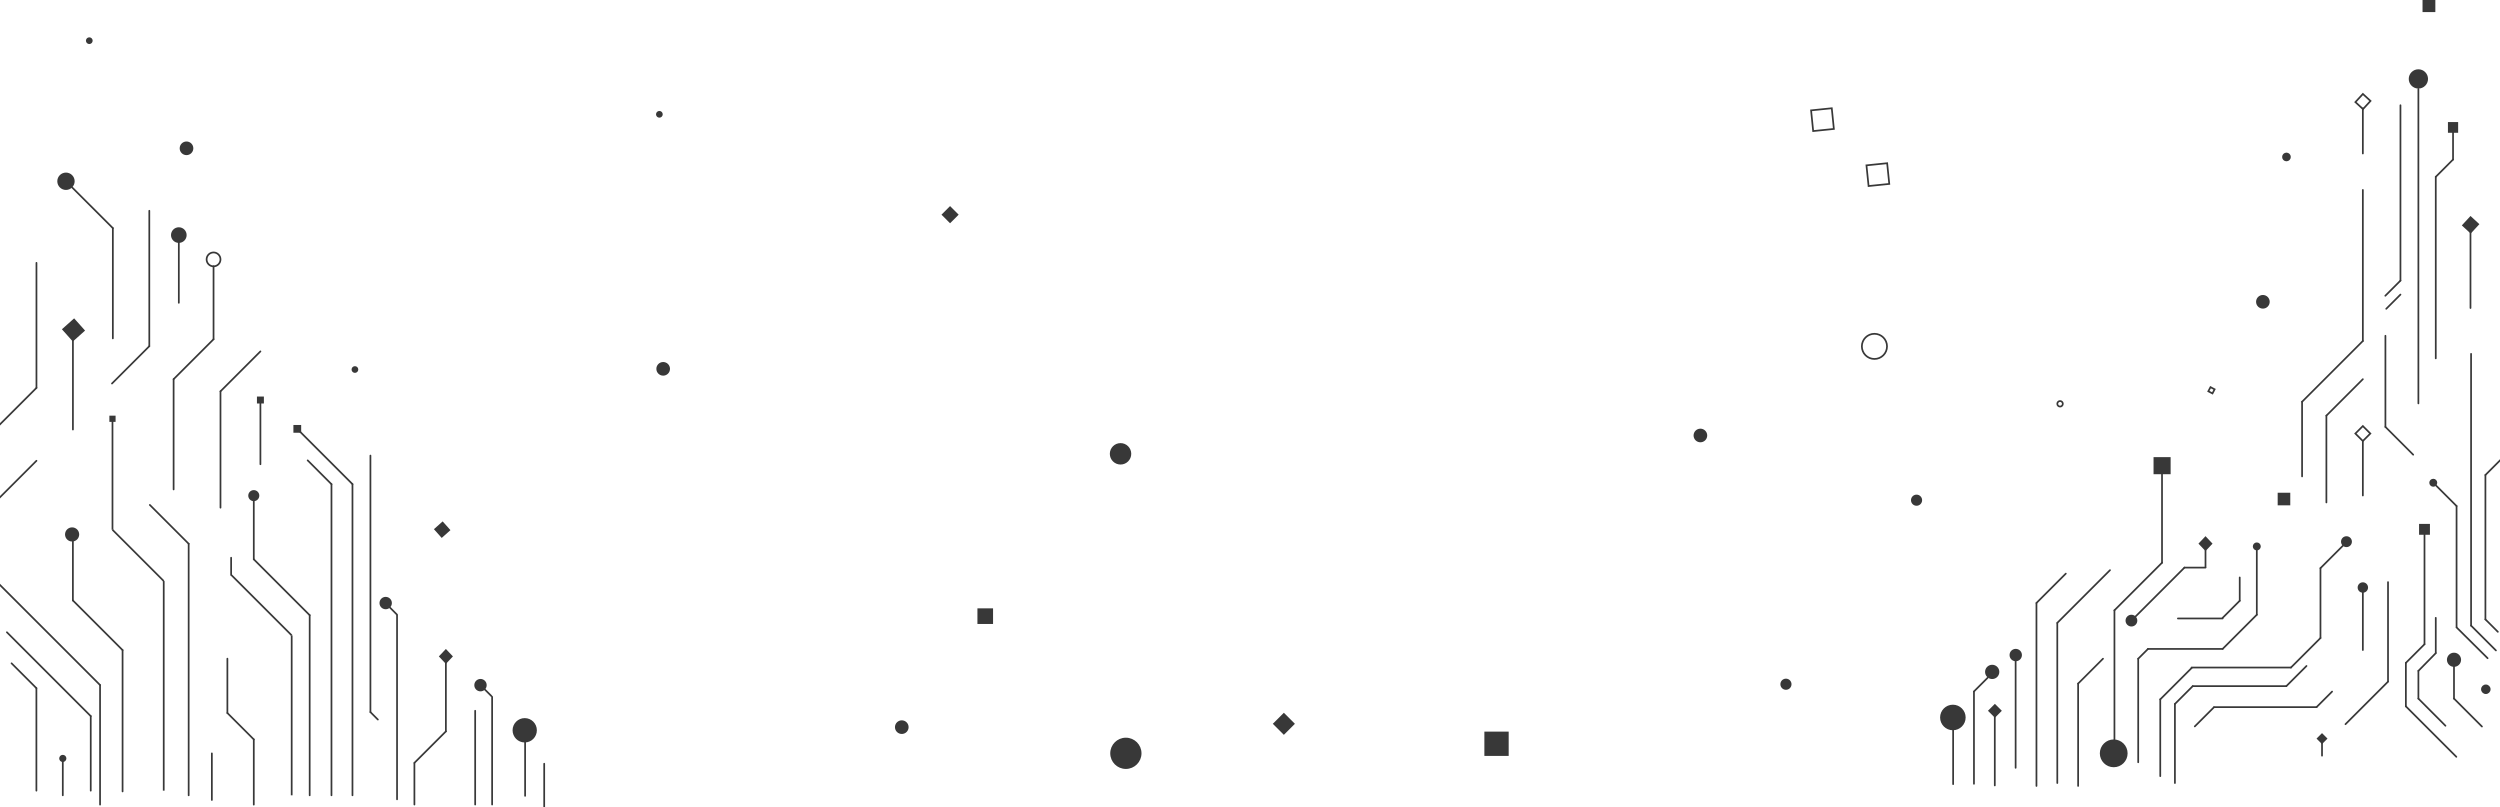<svg width="1440" height="465" viewBox="0 0 1440 465" fill="none" xmlns="http://www.w3.org/2000/svg">
<path d="M1361 88.409L1361 62.409" stroke="#383838" stroke-linecap="round"/>
<path d="M1340 239.409V289.409" stroke="#383838" stroke-linecap="round"/>
<path d="M1361 254.409L1361 285.409" stroke="#383838" stroke-linecap="round"/>
<path d="M103 174.409L103 139.409" stroke="#383838" stroke-linecap="round"/>
<path d="M1079.68 206.76C1083.68 206.76 1086.92 203.516 1086.92 199.513C1086.92 195.51 1083.68 192.266 1079.68 192.266C1075.67 192.266 1072.43 195.51 1072.43 199.513C1072.43 203.516 1075.67 206.76 1079.68 206.76Z" stroke="#383838" stroke-miterlimit="10" stroke-linecap="round"/>
<path d="M1103.93 290.821C1105.43 290.821 1106.64 289.609 1106.64 288.115C1106.64 286.621 1105.43 285.409 1103.93 285.409C1102.44 285.409 1101.23 286.621 1101.23 288.115C1101.23 289.609 1102.44 290.821 1103.93 290.821Z" fill="#383838" stroke="#383838" stroke-miterlimit="10" stroke-linecap="round"/>
<path d="M1028.71 396.821C1030.2 396.821 1031.41 395.609 1031.41 394.115C1031.41 392.621 1030.2 391.409 1028.71 391.409C1027.21 391.409 1026 392.621 1026 394.115C1026 395.609 1027.21 396.821 1028.71 396.821Z" fill="#383838" stroke="#383838" stroke-miterlimit="10" stroke-linecap="round"/>
<path d="M1186.6 234.191C1187.48 234.191 1188.19 233.476 1188.19 232.595C1188.19 231.714 1187.48 231 1186.6 231C1185.71 231 1185 231.714 1185 232.595C1185 233.476 1185.71 234.191 1186.6 234.191Z" stroke="#383838" stroke-miterlimit="10" stroke-linecap="round"/>
<path d="M381.99 215.878C383.883 215.878 385.417 214.344 385.417 212.451C385.417 210.558 383.883 209.023 381.99 209.023C380.097 209.023 378.563 210.558 378.563 212.451C378.563 214.344 380.097 215.878 381.99 215.878Z" fill="#383838" stroke="#383838" stroke-miterlimit="10" stroke-linecap="round"/>
<path d="M107.427 88.855C109.32 88.855 110.855 87.32 110.855 85.427C110.855 83.534 109.32 82 107.427 82C105.534 82 104 83.534 104 85.427C104 87.32 105.534 88.855 107.427 88.855Z" fill="#383838" stroke="#383838" stroke-miterlimit="10" stroke-linecap="round"/>
<path d="M103 139.409C105.209 139.409 107 137.618 107 135.409C107 133.2 105.209 131.409 103 131.409C100.791 131.409 99 133.2 99 135.409C99 137.618 100.791 139.409 103 139.409Z" fill="#383838" stroke="#383838" stroke-miterlimit="10" stroke-linecap="round"/>
<path d="M519.427 422.264C521.32 422.264 522.855 420.729 522.855 418.837C522.855 416.944 521.32 415.409 519.427 415.409C517.534 415.409 516 416.944 516 418.837C516 420.729 517.534 422.264 519.427 422.264Z" fill="#383838" stroke="#383838" stroke-miterlimit="10" stroke-linecap="round"/>
<path d="M979.427 254.264C981.32 254.264 982.855 252.729 982.855 250.837C982.855 248.944 981.32 247.409 979.427 247.409C977.534 247.409 976 248.944 976 250.837C976 252.729 977.534 254.264 979.427 254.264Z" fill="#383838" stroke="#383838" stroke-miterlimit="10" stroke-linecap="round"/>
<path d="M1124.85 420.118C1128.64 420.118 1131.71 417.049 1131.71 413.264C1131.71 409.478 1128.64 406.409 1124.85 406.409C1121.07 406.409 1118 409.478 1118 413.264C1118 417.049 1121.07 420.118 1124.85 420.118Z" fill="#383838" stroke="#383838" stroke-miterlimit="10" stroke-linecap="round"/>
<path d="M1303.43 177.264C1305.32 177.264 1306.85 175.729 1306.85 173.837C1306.85 171.944 1305.32 170.409 1303.43 170.409C1301.53 170.409 1300 171.944 1300 173.837C1300 175.729 1301.53 177.264 1303.43 177.264Z" fill="#383838" stroke="#383838" stroke-miterlimit="10" stroke-linecap="round"/>
<path d="M1317 92.409C1318.1 92.409 1319 91.514 1319 90.409C1319 89.305 1318.1 88.409 1317 88.409C1315.9 88.409 1315 89.305 1315 90.409C1315 91.514 1315.9 92.409 1317 92.409Z" fill="#383838" stroke="#383838" stroke-miterlimit="10" stroke-linecap="round"/>
<path d="M1382.66 169.678L1374.47 177.868" stroke="#383838" stroke-miterlimit="10" stroke-linecap="round"/>
<path d="M254.931 301.033L250.645 304.855L254.468 309.141L258.753 305.318L254.931 301.033Z" fill="#383838" stroke="#383838" stroke-miterlimit="10" stroke-linecap="round"/>
<path d="M42.671 184.074L36.366 189.698L41.99 196.003L48.295 190.379L42.671 184.074Z" fill="#383838" stroke="#383838" stroke-miterlimit="10" stroke-linecap="round"/>
<path d="M551.485 123.652L547.243 119.409L543 123.652L547.243 127.894L551.485 123.652Z" fill="#383838" stroke="#383838" stroke-miterlimit="10" stroke-linecap="round"/>
<path d="M1075.08 95.237L1076.3 107.157L1088.22 105.939L1087 94.019L1075.08 95.237Z" stroke="#383838" stroke-miterlimit="10" stroke-linecap="round"/>
<path d="M1043.18 63.572L1044.39 75.492L1056.31 74.275L1055.1 62.355L1043.18 63.572Z" stroke="#383838" stroke-miterlimit="10" stroke-linecap="round"/>
<path d="M645.43 267.073C648.561 267.073 651.099 264.534 651.099 261.403C651.099 258.272 648.561 255.733 645.43 255.733C642.298 255.733 639.76 258.272 639.76 261.403C639.76 264.534 642.298 267.073 645.43 267.073Z" fill="#383838" stroke="#383838" stroke-miterlimit="10" stroke-linecap="round"/>
<path d="M648.5 442.409C653.194 442.409 657 438.604 657 433.909C657 429.215 653.194 425.409 648.5 425.409C643.806 425.409 640 429.215 640 433.909C640 438.604 643.806 442.409 648.5 442.409Z" fill="#383838" stroke="#383838" stroke-miterlimit="10" stroke-linecap="round"/>
<path d="M379.8 67.277C380.592 67.277 381.234 66.635 381.234 65.843C381.234 65.051 380.592 64.409 379.8 64.409C379.008 64.409 378.366 65.051 378.366 65.843C378.366 66.635 379.008 67.277 379.8 67.277Z" fill="#383838" stroke="#383838" stroke-miterlimit="10" stroke-linecap="round"/>
<path d="M51.434 24.868C52.226 24.868 52.868 24.226 52.868 23.434C52.868 22.642 52.226 22 51.434 22C50.642 22 50 22.642 50 23.434C50 24.226 50.642 24.868 51.434 24.868Z" fill="#383838" stroke="#383838" stroke-miterlimit="10" stroke-linecap="round"/>
<path d="M204.434 214.277C205.226 214.277 205.868 213.635 205.868 212.843C205.868 212.051 205.226 211.409 204.434 211.409C203.642 211.409 203 212.051 203 212.843C203 213.635 203.642 214.277 204.434 214.277Z" fill="#383838" stroke="#383838" stroke-miterlimit="10" stroke-linecap="round"/>
<path d="M1185 451.02V358.909" stroke="#383838" stroke-miterlimit="10" stroke-linecap="round"/>
<path d="M1262.5 384.64L1244.31 402.83" stroke="#383838" stroke-miterlimit="10" stroke-linecap="round"/>
<path d="M1244.31 402.83V447.058" stroke="#383838" stroke-miterlimit="10" stroke-linecap="round"/>
<path d="M1137 451.463V398.409" stroke="#383838" stroke-miterlimit="10" stroke-linecap="round"/>
<path d="M1149 452.409L1149 411.409" stroke="#383838" stroke-miterlimit="10" stroke-linecap="round"/>
<path d="M1125 451.658V420.409" stroke="#383838" stroke-miterlimit="10" stroke-linecap="round"/>
<path d="M1252.75 405.483V451.035" stroke="#383838" stroke-miterlimit="10" stroke-linecap="round"/>
<path d="M1197 452.694V393.772" stroke="#383838" stroke-miterlimit="10" stroke-linecap="round"/>
<path d="M1252.75 405.483L1263 395.232" stroke="#383838" stroke-miterlimit="10" stroke-linecap="round"/>
<path d="M1173 452.697V347.409" stroke="#383838" stroke-miterlimit="10" stroke-linecap="round"/>
<path d="M1137 398.28L1144.92 390.365" stroke="#383838" stroke-miterlimit="10" stroke-linecap="round"/>
<path d="M1197 393.74L1211.33 379.409" stroke="#383838" stroke-miterlimit="10" stroke-linecap="round"/>
<path d="M1185 358.768L1215.36 328.409" stroke="#383838" stroke-miterlimit="10" stroke-linecap="round"/>
<path d="M1173 347.307L1189.9 330.409" stroke="#383838" stroke-miterlimit="10" stroke-linecap="round"/>
<path d="M1217.5 441.423C1221.64 441.423 1225 438.065 1225 433.923C1225 429.781 1221.64 426.423 1217.5 426.423C1213.36 426.423 1210 429.781 1210 433.923C1210 438.065 1213.36 441.423 1217.5 441.423Z" fill="#383838" stroke="#383838" stroke-miterlimit="10" stroke-linecap="round"/>
<path d="M1147.5 390.625C1149.5 390.625 1151.11 389.009 1151.11 387.017C1151.11 385.024 1149.5 383.409 1147.5 383.409C1145.51 383.409 1143.9 385.024 1143.9 387.017C1143.9 389.009 1145.51 390.625 1147.5 390.625Z" fill="#383838" stroke="#383838" stroke-miterlimit="10" stroke-linecap="round"/>
<path d="M1392.99 40.409C1390.2 40.409 1387.94 42.67 1387.94 45.46C1387.94 48.249 1390.2 50.511 1392.99 50.511C1395.78 50.511 1398.04 48.249 1398.04 45.46C1398.04 42.67 1395.78 40.409 1392.99 40.409Z" fill="#383838" stroke="#383838" stroke-miterlimit="10" stroke-linecap="round"/>
<path d="M1351.57 314.638C1353.02 314.638 1354.2 313.459 1354.2 312.003C1354.2 310.548 1353.02 309.369 1351.57 309.369C1350.11 309.369 1348.93 310.548 1348.93 312.003C1348.93 313.459 1350.11 314.638 1351.57 314.638Z" fill="#383838" stroke="#383838" stroke-miterlimit="10" stroke-linecap="round"/>
<path d="M1361 341.409C1362.66 341.409 1364 340.066 1364 338.409C1364 336.752 1362.66 335.409 1361 335.409C1359.34 335.409 1358 336.752 1358 338.409C1358 340.066 1359.34 341.409 1361 341.409Z" fill="#383838"/>
<path d="M1161.07 380.378C1162.76 380.378 1164.13 379.005 1164.13 377.312C1164.13 375.618 1162.76 374.245 1161.07 374.245C1159.37 374.245 1158 375.618 1158 377.312C1158 379.005 1159.37 380.378 1161.07 380.378Z" fill="#383838" stroke="#383838" stroke-miterlimit="10" stroke-linecap="round"/>
<path d="M1227.7 360.364C1229.29 360.364 1230.59 359.071 1230.59 357.477C1230.59 355.883 1229.29 354.591 1227.7 354.591C1226.11 354.591 1224.81 355.883 1224.81 357.477C1224.81 359.071 1226.11 360.364 1227.7 360.364Z" fill="#383838" stroke="#383838" stroke-miterlimit="10" stroke-linecap="round"/>
<path d="M1402.76 0L1395.38 0V6.956H1402.76V0Z" fill="#383838"/>
<path d="M1423.01 124.407L1418.01 129.834L1423.12 134.549L1428.13 129.122L1423.01 124.407Z" fill="#383838"/>
<path d="M1361.09 62.844L1356.71 58.807L1361.03 54.116L1365.41 58.153L1361.09 62.844Z" stroke="#383838"/>
<path d="M855 421.409V435.409H869V421.409H855Z" fill="#383838"/>
<path d="M563 350.409V359.409H572V350.409H563Z" fill="#383838"/>
<path d="M739.5 410.545L733.136 416.909L739.5 423.273L745.864 416.909L739.5 410.545Z" fill="#383838"/>
<path d="M1415.39 75.985L1415.39 70.808L1410.51 70.808L1410.51 75.985L1415.39 75.985Z" fill="#383838" stroke="#383838" stroke-miterlimit="10"/>
<path d="M1274.42 313.132L1270.37 308.83L1266.31 313.132L1270.37 317.434L1274.42 313.132Z" fill="#383838"/>
<path d="M1145.06 409.409L1149.06 413.409L1153.06 409.409L1149.06 405.409L1145.06 409.409Z" fill="#383838"/>
<path d="M1245.32 272.073V324.135" stroke="#383838" stroke-miterlimit="10" stroke-linecap="round"/>
<path d="M1245.32 324.134L1217.9 351.558" stroke="#383838" stroke-miterlimit="10" stroke-linecap="round"/>
<path d="M1217.92 351.558V426.48" stroke="#383838" stroke-miterlimit="10" stroke-linecap="round"/>
<path d="M1230.06 355.119L1258.24 326.938" stroke="#383838" stroke-miterlimit="10" stroke-linecap="round"/>
<path d="M1258.24 326.938H1270.37" stroke="#383838" stroke-miterlimit="10" stroke-linecap="round"/>
<path d="M1270.37 326.638V317.047" stroke="#383838" stroke-miterlimit="10" stroke-linecap="round"/>
<path d="M1280.21 356.235H1254.48" stroke="#383838" stroke-miterlimit="10" stroke-linecap="round"/>
<path d="M1161 380.409V442.246" stroke="#383838" stroke-miterlimit="10" stroke-linecap="round"/>
<path d="M1231.61 439.059V379.415" stroke="#383838" stroke-miterlimit="10" stroke-linecap="round"/>
<path d="M1231.61 379.415L1237.25 373.777" stroke="#383838" stroke-miterlimit="10" stroke-linecap="round"/>
<path d="M1237.25 373.777H1280.24" stroke="#383838" stroke-miterlimit="10" stroke-linecap="round"/>
<path d="M1392.99 51.21L1392.99 232.355" stroke="#383838" stroke-miterlimit="10" stroke-linecap="round"/>
<path d="M1361 109.409L1361 196.409" stroke="#383838" stroke-miterlimit="10" stroke-linecap="round"/>
<path d="M1423 133.409L1423 177.409" stroke="#383838" stroke-miterlimit="10" stroke-linecap="round"/>
<path d="M1374 193.409L1374 245.909" stroke="#383838" stroke-miterlimit="10" stroke-linecap="round"/>
<path d="M1403 101.844L1403 206.41" stroke="#383838" stroke-miterlimit="10" stroke-linecap="round"/>
<path d="M1403 101.844L1412.95 91.892" stroke="#383838" stroke-miterlimit="10" stroke-linecap="round"/>
<path d="M1412.95 91.892L1412.95 75.985" stroke="#383838" stroke-miterlimit="10" stroke-linecap="round"/>
<path d="M1382.66 60.625L1382.66 161.633" stroke="#383838" stroke-miterlimit="10" stroke-linecap="round"/>
<path d="M1382.66 161.633L1373.94 170.354" stroke="#383838" stroke-miterlimit="10" stroke-linecap="round"/>
<path d="M190.928 458.098V278.889" stroke="#383838" stroke-miterlimit="10" stroke-linecap="round"/>
<path d="M190.928 278.889L177.216 265.177" stroke="#383838" stroke-miterlimit="10" stroke-linecap="round"/>
<path d="M213.365 410.186V262.416" stroke="#383838" stroke-miterlimit="10" stroke-linecap="round"/>
<path d="M203.024 278.871L171.271 247.119" stroke="#383838" stroke-miterlimit="10" stroke-linecap="round"/>
<path d="M203.024 278.871V458.097" stroke="#383838" stroke-miterlimit="10" stroke-linecap="round"/>
<path d="M283.462 463.409L283.462 401.409" stroke="#383838" stroke-miterlimit="10" stroke-linecap="round"/>
<path d="M283.077 400.961L279.154 397.039" stroke="#383838" stroke-miterlimit="10" stroke-linecap="round"/>
<path d="M313.462 465.4V439.911" stroke="#383838" stroke-miterlimit="10" stroke-linecap="round"/>
<path d="M302.462 458.409L302.462 427.409" stroke="#383838" stroke-miterlimit="10" stroke-linecap="round"/>
<path d="M273.699 409.409L273.699 463.409" stroke="#383838" stroke-miterlimit="10" stroke-linecap="round"/>
<path d="M213.365 410.187L217.649 414.471" stroke="#383838" stroke-miterlimit="10" stroke-linecap="round"/>
<path d="M302.239 427.155C305.825 427.155 308.732 424.239 308.732 420.642C308.732 417.046 305.825 414.13 302.239 414.13C298.652 414.13 295.745 417.046 295.745 420.642C295.745 424.239 298.652 427.155 302.239 427.155Z" fill="#383838" stroke="#383838" stroke-miterlimit="10" stroke-linecap="round"/>
<path d="M222.154 350.429C223.848 350.429 225.221 349.056 225.221 347.362C225.221 345.669 223.848 344.296 222.154 344.296C220.46 344.296 219.087 345.669 219.087 347.362C219.087 349.056 220.46 350.429 222.154 350.429Z" fill="#383838" stroke="#383838" stroke-miterlimit="10" stroke-linecap="round"/>
<path d="M276.765 397.729C278.459 397.729 279.832 396.35 279.832 394.649C279.832 392.949 278.459 391.57 276.765 391.57C275.072 391.57 273.699 392.949 273.699 394.649C273.699 396.35 275.072 397.729 276.765 397.729Z" fill="#383838" stroke="#383838" stroke-miterlimit="10" stroke-linecap="round"/>
<path d="M238.699 463.409L238.699 439.537" stroke="#383838" stroke-miterlimit="10" stroke-linecap="round"/>
<path d="M238.699 439.409L256.826 421.278" stroke="#383838" stroke-miterlimit="10" stroke-linecap="round"/>
<path d="M228.699 460.409L228.699 354.409" stroke="#383838" stroke-miterlimit="10" stroke-linecap="round"/>
<path d="M228.616 353.971L224.563 349.918" stroke="#383838" stroke-miterlimit="10" stroke-linecap="round"/>
<path d="M260.88 378.1L256.825 373.798L252.771 378.1L256.825 382.402L260.88 378.1Z" fill="#383838"/>
<path d="M256.826 421.278V379.287" stroke="#383838" stroke-miterlimit="10" stroke-linecap="round"/>
<path d="M1280.24 355.876L1290.08 346.038" stroke="#383838" stroke-miterlimit="10" stroke-linecap="round"/>
<path d="M1280.24 373.764L1299.92 354.088" stroke="#383838" stroke-miterlimit="10" stroke-linecap="round"/>
<path d="M1299.92 354.088V316.524" stroke="#383838" stroke-miterlimit="10" stroke-linecap="round"/>
<path d="M1263 395.229H1316.91" stroke="#383838" stroke-miterlimit="10" stroke-linecap="round"/>
<path d="M1316.91 395.229L1328.54 383.603" stroke="#383838" stroke-miterlimit="10" stroke-linecap="round"/>
<path d="M1351 417.134L1375.5 392.635" stroke="#383838" stroke-miterlimit="10" stroke-linecap="round"/>
<path d="M1375.5 392.546V335.306" stroke="#383838" stroke-miterlimit="10" stroke-linecap="round"/>
<path d="M1361 374.409L1361 340.409" stroke="#383838" stroke-miterlimit="10" stroke-linecap="round"/>
<path d="M1385.78 406.856L1414.85 435.923" stroke="#383838" stroke-miterlimit="10" stroke-linecap="round"/>
<path d="M1385.78 406.856V381.813" stroke="#383838" stroke-miterlimit="10" stroke-linecap="round"/>
<path d="M1385.78 381.813L1396.51 371.081" stroke="#383838" stroke-miterlimit="10" stroke-linecap="round"/>
<path d="M1396.51 371.081V306.686" stroke="#383838" stroke-miterlimit="10" stroke-linecap="round"/>
<path d="M1438.76 363.926L1431.6 356.771" stroke="#383838" stroke-miterlimit="10" stroke-linecap="round"/>
<path d="M1431.6 356.771V273.594" stroke="#383838" stroke-miterlimit="10" stroke-linecap="round"/>
<path d="M1431.6 273.594L1440.99 264.203" stroke="#383838" stroke-miterlimit="10" stroke-linecap="round"/>
<path d="M1423.34 360.348V203.832" stroke="#383838" stroke-miterlimit="10" stroke-linecap="round"/>
<path d="M1423.34 360.349L1437.65 374.659" stroke="#383838" stroke-miterlimit="10" stroke-linecap="round"/>
<path d="M1262.35 384.496H1319.59" stroke="#383838" stroke-miterlimit="10" stroke-linecap="round"/>
<path d="M1319.59 384.497L1336.59 367.503" stroke="#383838" stroke-miterlimit="10" stroke-linecap="round"/>
<path d="M1336.59 367.503V327.256" stroke="#383838" stroke-miterlimit="10" stroke-linecap="round"/>
<path d="M1336.59 327.257L1349.56 314.288" stroke="#383838" stroke-miterlimit="10" stroke-linecap="round"/>
<path d="M1290.08 346.038V332.623" stroke="#383838" stroke-miterlimit="10" stroke-linecap="round"/>
<path d="M1403 355.876V376.06" stroke="#383838" stroke-miterlimit="10" stroke-linecap="round"/>
<path d="M1403 376.218L1393 386.409" stroke="#383838" stroke-miterlimit="10" stroke-linecap="round"/>
<path d="M1393 386.409V402.409" stroke="#383838" stroke-miterlimit="10" stroke-linecap="round"/>
<path d="M1393 402.409L1408.58 418.036" stroke="#383838" stroke-miterlimit="10" stroke-linecap="round"/>
<path d="M1432.86 379.13L1415 361.409" stroke="#383838" stroke-miterlimit="10" stroke-linecap="round"/>
<path d="M1414.98 361.243V291.481" stroke="#383838" stroke-miterlimit="10" stroke-linecap="round"/>
<path d="M1414.98 291.481L1402.9 279.407" stroke="#383838" stroke-miterlimit="10" stroke-linecap="round"/>
<path d="M1429.6 418.483L1413.5 402.384" stroke="#383838" stroke-miterlimit="10" stroke-linecap="round"/>
<path d="M1413.5 402.384V383.603" stroke="#383838" stroke-miterlimit="10" stroke-linecap="round"/>
<path d="M1264.2 418.409L1275.2 407.409" stroke="#383838" stroke-miterlimit="10" stroke-linecap="round"/>
<path d="M1275.31 407.297H1334.34" stroke="#383838" stroke-miterlimit="10" stroke-linecap="round"/>
<path d="M1334.34 407.297L1343.28 398.354" stroke="#383838" stroke-miterlimit="10" stroke-linecap="round"/>
<path d="M1337.48 426.328V435.272" stroke="#383838" stroke-miterlimit="10" stroke-linecap="round"/>
<path d="M1337.48 422.271L1334.32 425.434L1337.48 428.596L1340.64 425.434L1337.48 422.271Z" fill="#383838"/>
<path d="M1250.28 263.309H1240.44V273.147H1250.28V263.309Z" fill="#383838"/>
<path d="M1399.64 301.767H1393.38V308.028H1399.64V301.767Z" fill="#383838"/>
<path d="M1401.56 279.854C1402.55 279.854 1403.35 279.054 1403.35 278.066C1403.35 277.078 1402.55 276.277 1401.56 276.277C1400.57 276.277 1399.77 277.078 1399.77 278.066C1399.77 279.054 1400.57 279.854 1401.56 279.854Z" fill="#383838" stroke="#383838" stroke-miterlimit="10" stroke-linecap="round"/>
<path d="M1299.92 316.524C1300.91 316.524 1301.71 315.723 1301.71 314.735C1301.71 313.747 1300.91 312.946 1299.92 312.946C1298.93 312.946 1298.13 313.747 1298.13 314.735C1298.13 315.723 1298.93 316.524 1299.92 316.524Z" fill="#383838" stroke="#383838" stroke-miterlimit="10" stroke-linecap="round"/>
<path d="M1413.5 383.602C1415.48 383.602 1417.08 382.001 1417.08 380.025C1417.08 378.049 1415.48 376.447 1413.5 376.447C1411.53 376.447 1409.93 378.049 1409.93 380.025C1409.93 382.001 1411.53 383.602 1413.5 383.602Z" fill="#383838" stroke="#383838" stroke-miterlimit="10" stroke-linecap="round"/>
<path d="M1431.84 399.254C1433.07 399.254 1434.07 398.253 1434.07 397.018C1434.07 395.783 1433.07 394.782 1431.84 394.782C1430.6 394.782 1429.6 395.783 1429.6 397.018C1429.6 398.253 1430.6 399.254 1431.84 399.254Z" fill="#383838" stroke="#383838" stroke-miterlimit="10" stroke-linecap="round"/>
<path d="M1318.7 284.326H1312.44V290.587H1318.7V284.326Z" fill="#383838" stroke="#383838" stroke-miterlimit="10" stroke-linecap="round"/>
<path d="M1275.62 224.241L1273.24 223L1272 225.379L1274.38 226.62L1275.62 224.241Z" stroke="#383838" stroke-miterlimit="10" stroke-linecap="round"/>
<path d="M1365.31 249.72L1361 245.409L1356.69 249.72L1361 254.031L1365.31 249.72Z" stroke="#383838" stroke-miterlimit="10" stroke-linecap="round"/>
<path d="M178.375 458.098V354.35" stroke="#383838" stroke-miterlimit="10" stroke-linecap="round"/>
<path d="M178.375 354.35L146.178 322.153" stroke="#383838" stroke-miterlimit="10" stroke-linecap="round"/>
<path d="M146.178 322.153V288.167" stroke="#383838" stroke-miterlimit="10" stroke-linecap="round"/>
<path d="M86.311 290.849L108.67 313.209" stroke="#383838" stroke-miterlimit="10" stroke-linecap="round"/>
<path d="M108.67 313.208V458.098" stroke="#383838" stroke-miterlimit="10" stroke-linecap="round"/>
<path d="M57.635 463.464V394.597" stroke="#383838" stroke-miterlimit="10" stroke-linecap="round"/>
<path d="M57.635 394.597L-0.5 336.463" stroke="#383838" stroke-miterlimit="10" stroke-linecap="round"/>
<path d="M52.268 455.415V412.485" stroke="#383838" stroke-miterlimit="10" stroke-linecap="round"/>
<path d="M52.268 412.485L3.972 364.188" stroke="#383838" stroke-miterlimit="10" stroke-linecap="round"/>
<path d="M6.655 382.076L20.965 396.386" stroke="#383838" stroke-miterlimit="10" stroke-linecap="round"/>
<path d="M20.965 396.386V455.415" stroke="#383838" stroke-miterlimit="10" stroke-linecap="round"/>
<path d="M36.169 438.421V458.098" stroke="#383838" stroke-miterlimit="10" stroke-linecap="round"/>
<path d="M94.304 455.415V334.674" stroke="#383838" stroke-miterlimit="10"/>
<path d="M94.304 334.674L64.79 305.159" stroke="#383838" stroke-miterlimit="10"/>
<path d="M64.79 305.159V241.659" stroke="#383838" stroke-miterlimit="10"/>
<path d="M100 281.91V218.409" stroke="#383838" stroke-miterlimit="10" stroke-linecap="round"/>
<path d="M123 195.409L123 153.409" stroke="#383838" stroke-miterlimit="10" stroke-linecap="round"/>
<path d="M150 267.409V231.409" stroke="#383838" stroke-miterlimit="10" stroke-linecap="round"/>
<path d="M127 292.409V225.409" stroke="#383838" stroke-miterlimit="10" stroke-linecap="round"/>
<path d="M65 194.91V131.409" stroke="#383838" stroke-miterlimit="10" stroke-linecap="round"/>
<path d="M86 199.409V121.409" stroke="#383838" stroke-miterlimit="10" stroke-linecap="round"/>
<path d="M42 247.409L42 195.409" stroke="#383838" stroke-miterlimit="10" stroke-linecap="round"/>
<path d="M21 223.409V151.409" stroke="#383838" stroke-miterlimit="10" stroke-linecap="round"/>
<path d="M168.009 458.097V365.977" stroke="#383838" stroke-miterlimit="10"/>
<path d="M168.009 365.977L133.128 331.096" stroke="#383838" stroke-miterlimit="10"/>
<path d="M133.128 331.096V321.258" stroke="#383838" stroke-miterlimit="10" stroke-linecap="round"/>
<path d="M146.178 463.464V425.9" stroke="#383838" stroke-miterlimit="10" stroke-linecap="round"/>
<path d="M146.178 425.9L130.973 410.696" stroke="#383838" stroke-miterlimit="10" stroke-linecap="round"/>
<path d="M130.973 410.696V379.393" stroke="#383838" stroke-miterlimit="10" stroke-linecap="round"/>
<path d="M122.03 433.95V460.781" stroke="#383838" stroke-miterlimit="10" stroke-linecap="round"/>
<path d="M70.603 455.862V374.474" stroke="#383838" stroke-miterlimit="10" stroke-linecap="round"/>
<path d="M70.603 374.474L41.983 345.854" stroke="#383838" stroke-miterlimit="10" stroke-linecap="round"/>
<path d="M41.983 345.854V311.867" stroke="#383838" stroke-miterlimit="10" stroke-linecap="round"/>
<path d="M41.536 311.42C43.512 311.42 45.113 309.818 45.113 307.842C45.113 305.866 43.512 304.265 41.536 304.265C39.56 304.265 37.958 305.866 37.958 307.842C37.958 309.818 39.56 311.42 41.536 311.42Z" fill="#383838" stroke="#383838" stroke-miterlimit="10" stroke-linecap="round"/>
<path d="M36.169 438.421C37.034 438.421 37.735 437.721 37.735 436.856C37.735 435.992 37.034 435.291 36.169 435.291C35.305 435.291 34.604 435.992 34.604 436.856C34.604 437.721 35.305 438.421 36.169 438.421Z" fill="#383838" stroke="#383838" stroke-miterlimit="10" stroke-linecap="round"/>
<path d="M146.178 288.167C147.66 288.167 148.861 286.965 148.861 285.483C148.861 284.002 147.66 282.8 146.178 282.8C144.696 282.8 143.495 284.002 143.495 285.483C143.495 286.965 144.696 288.167 146.178 288.167Z" fill="#383838" stroke="#383838" stroke-miterlimit="10" stroke-linecap="round"/>
<path d="M123 153.409C125.209 153.409 127 151.618 127 149.409C127 147.2 125.209 145.409 123 145.409C120.791 145.409 119 147.2 119 149.409C119 151.618 120.791 153.409 123 153.409Z" stroke="#383838" stroke-miterlimit="10" stroke-linecap="round"/>
<path d="M66.578 239.423H63.001V243H66.578V239.423Z" fill="#383838"/>
<path d="M152 228.409H148V232.409H152V228.409Z" fill="#383838"/>
<path d="M173.472 244.789H169V249.261H173.472V244.789Z" fill="#383838"/>
<path d="M100 218.409L123 195.409" stroke="#383838" stroke-linecap="round"/>
<path d="M127 225.409L150 202.409" stroke="#383838" stroke-linecap="round"/>
<path d="M65 131.409L41.5 107.909" stroke="#383838" stroke-linecap="round"/>
<path d="M21 223.409L-6 250.409" stroke="#383838" stroke-linecap="round"/>
<path d="M21 265.409L-6 292.409" stroke="#383838" stroke-linecap="round"/>
<path d="M86 199.409L64.5 220.909" stroke="#383838" stroke-linecap="round"/>
<path d="M1361 196.409L1326 231.409" stroke="#383838" stroke-linecap="round"/>
<path d="M1361 218.409L1340 239.409" stroke="#383838" stroke-linecap="round"/>
<path d="M1326 231.409V274.409" stroke="#383838" stroke-linecap="round"/>
<path d="M1374 245.909L1390 261.909" stroke="#383838" stroke-linecap="round"/>
<circle cx="38" cy="104.409" r="5" fill="#383838"/>
</svg>
